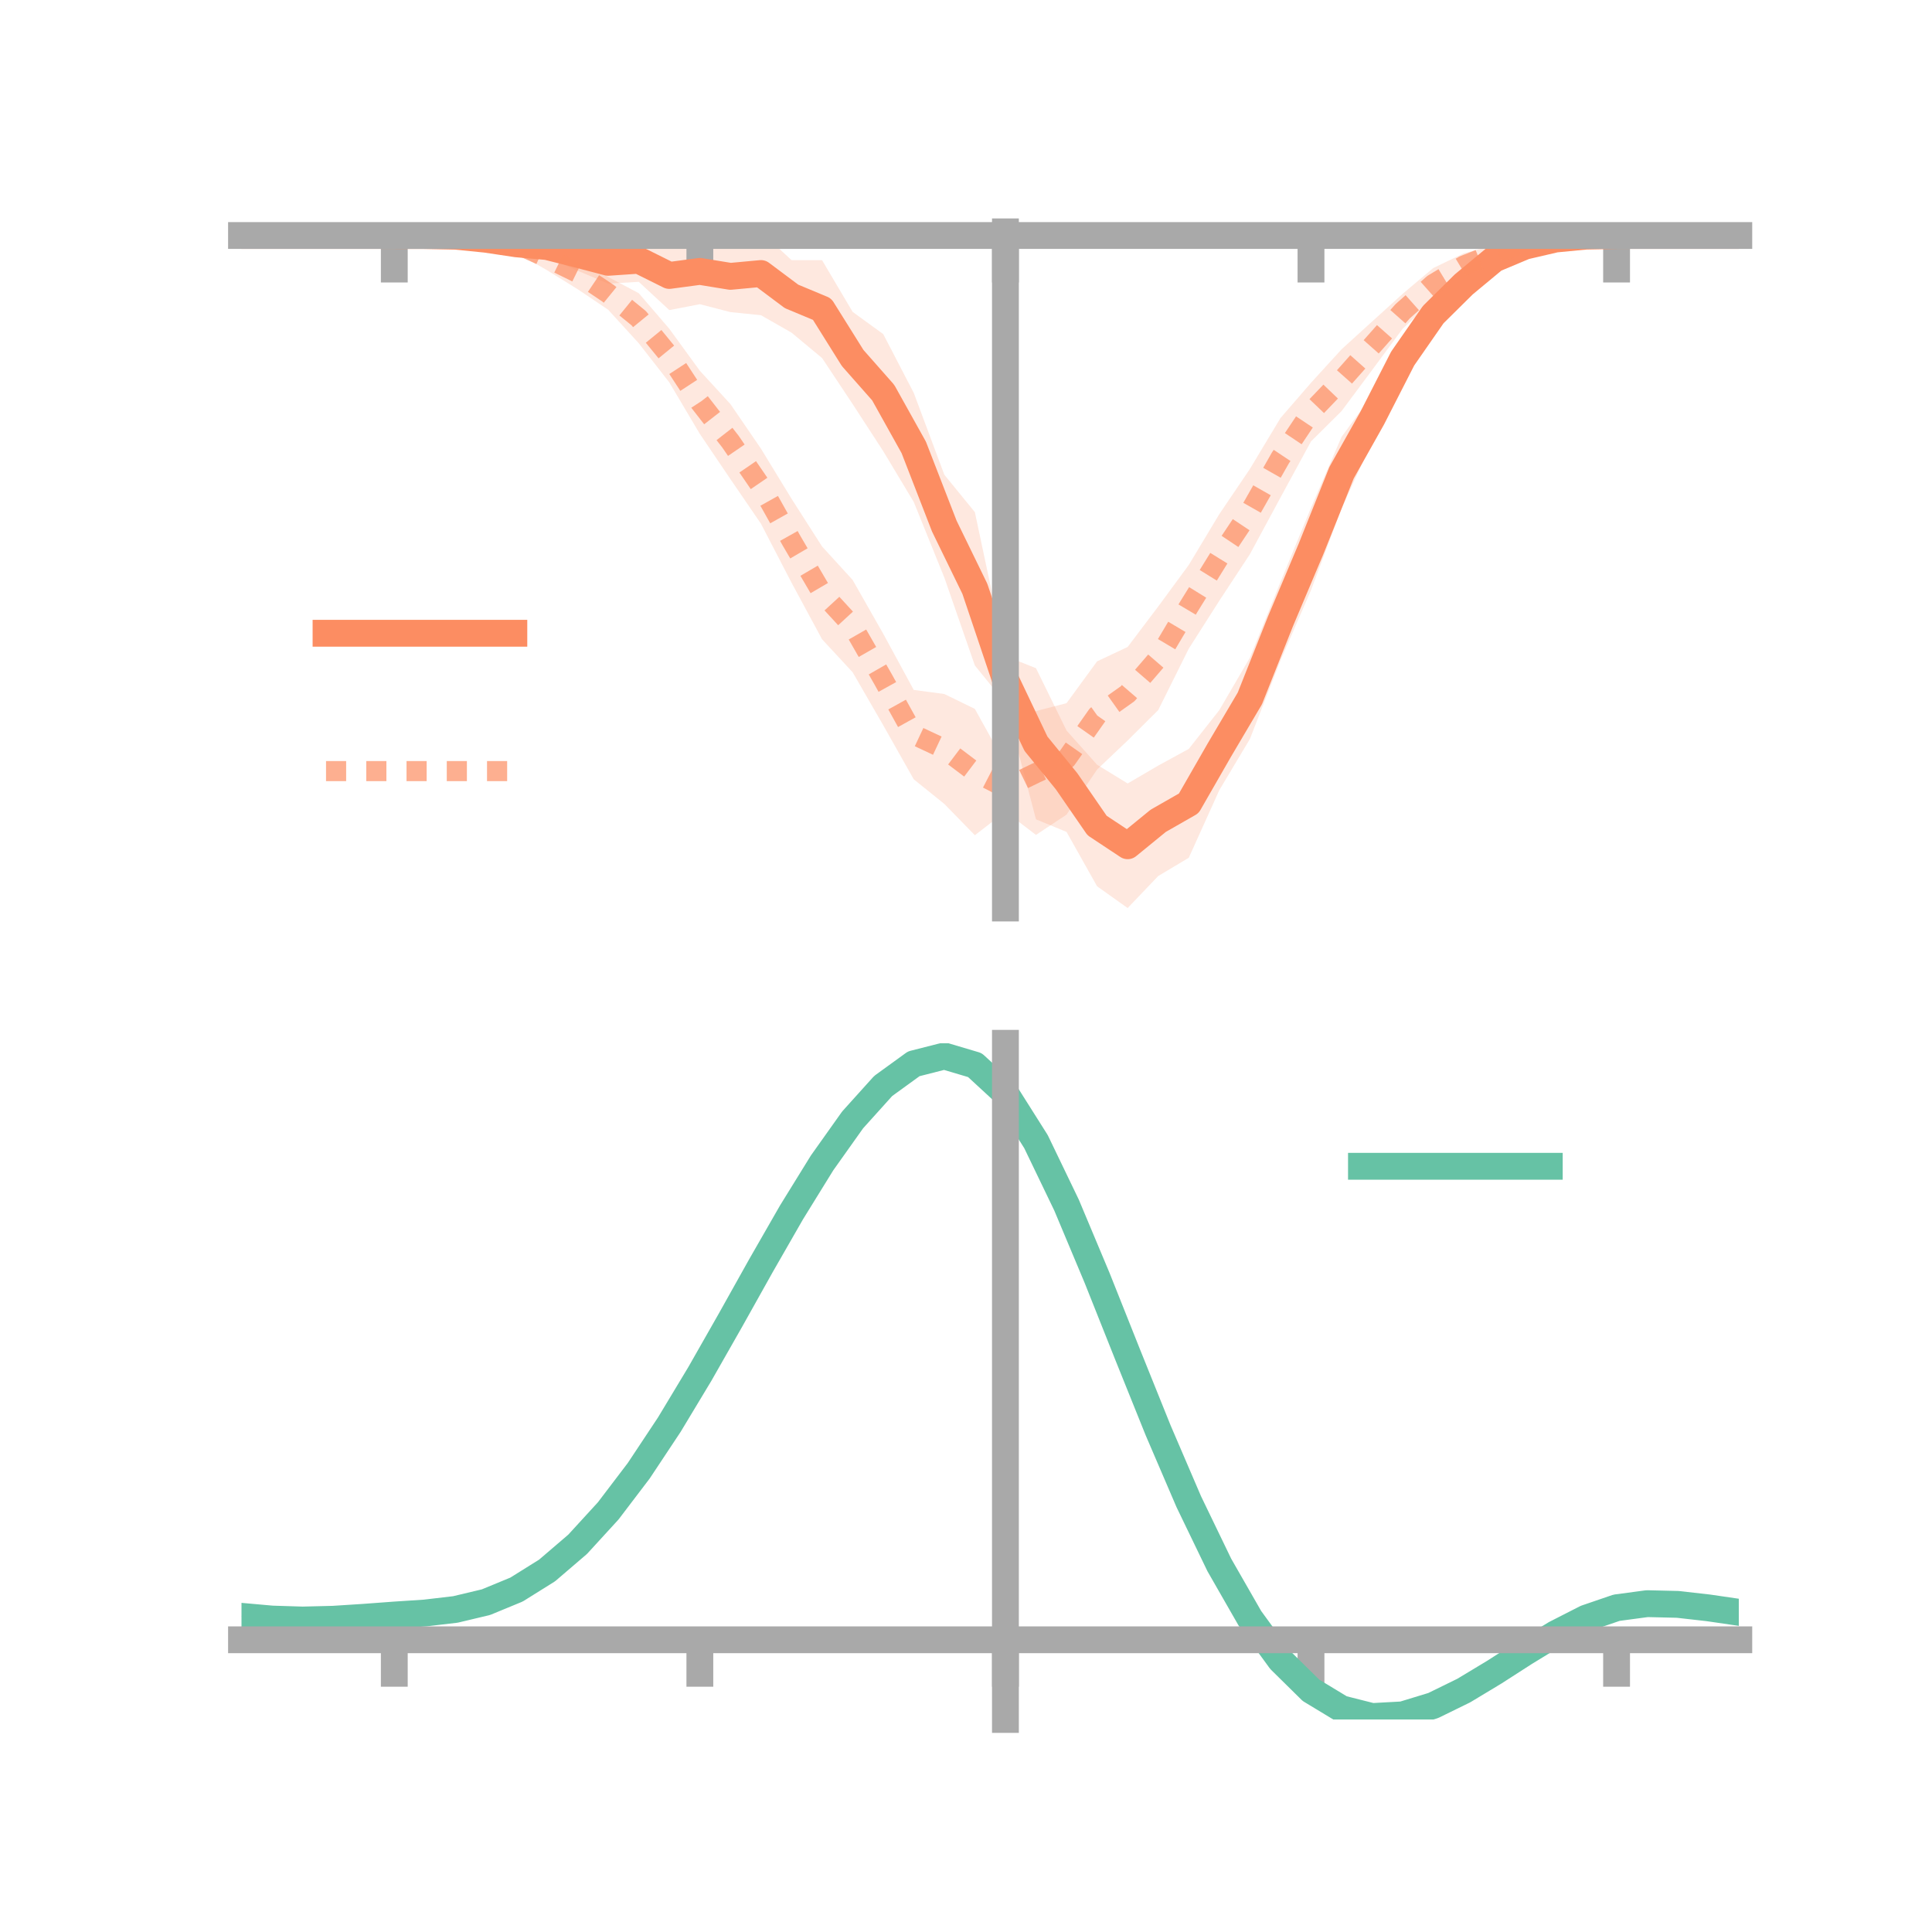<?xml version="1.0" encoding="utf-8" standalone="no"?>
<!DOCTYPE svg PUBLIC "-//W3C//DTD SVG 1.1//EN"
  "http://www.w3.org/Graphics/SVG/1.1/DTD/svg11.dtd">
<!-- Created with matplotlib (https://matplotlib.org/) -->
<svg height="144pt" version="1.1" viewBox="0 0 144 144" width="144pt" xmlns="http://www.w3.org/2000/svg" xmlns:xlink="http://www.w3.org/1999/xlink">
 <defs>
  <style type="text/css">*{stroke-linecap:butt;stroke-linejoin:round;}</style>
 </defs>
 <g id="figure_1">
  <g id="patch_1">
   <path d="M 0 144 
L 144 144 
L 144 0 
L 0 0 
z
" style="fill:none;"/>
  </g>
  <g id="axes_1">
   <g id="patch_2">
    <path d="M 18 67.68 
L 129.6 67.68 
L 129.6 17.28 
L 18 17.28 
z
" style="fill:none;"/>
   </g>
   <g id="PolyCollection_1">
    <path clip-path="url(#p9d479fba8d)" d="M 18 17.553 
L 18 17.553 
L 20.278 17.553 
L 22.555 17.553 
L 24.833 17.553 
L 27.11 17.553 
L 29.388 17.553 
L 31.665 17.498 
L 33.943 17.42 
L 36.22 17.385 
L 38.498 17.567 
L 40.776 17.577 
L 43.053 17.733 
L 45.331 17.966 
L 47.608 17.789 
L 49.886 17.95 
L 52.163 17.781 
L 54.441 17.935 
L 56.718 17.28 
L 58.996 19.388 
L 61.273 19.394 
L 63.551 23.245 
L 65.829 24.9 
L 68.106 29.281 
L 70.384 35.383 
L 72.661 38.173 
L 74.939 48.9 
L 77.216 49.802 
L 79.494 54.45 
L 81.771 57 
L 84.049 58.396 
L 86.327 57.063 
L 88.604 55.819 
L 90.882 52.925 
L 93.159 49.022 
L 95.437 43.391 
L 97.714 37.85 
L 99.992 32.564 
L 102.269 29.443 
L 104.547 25.055 
L 106.824 22.236 
L 109.102 20.277 
L 111.38 18.554 
L 113.657 17.923 
L 115.935 17.6 
L 118.212 17.53 
L 120.49 17.553 
L 122.767 17.553 
L 125.045 17.553 
L 127.322 17.553 
L 129.6 17.553 
L 129.6 17.553 
L 129.6 17.553 
L 127.322 17.553 
L 125.045 17.553 
L 122.767 17.553 
L 120.49 17.553 
L 118.212 17.667 
L 115.935 18.037 
L 113.657 18.773 
L 111.38 20.056 
L 109.102 22.115 
L 106.824 24.663 
L 104.547 28.394 
L 102.269 32.914 
L 99.992 37.9 
L 97.714 43.99 
L 95.437 49.239 
L 93.159 55.082 
L 90.882 58.891 
L 88.604 63.934 
L 86.327 65.293 
L 84.049 67.68 
L 81.771 66.06 
L 79.494 62.007 
L 77.216 61.068 
L 74.939 52.405 
L 72.661 49.603 
L 70.384 43.047 
L 68.106 37.413 
L 65.829 33.626 
L 63.551 30.118 
L 61.273 26.688 
L 58.996 24.794 
L 56.718 23.494 
L 54.441 23.262 
L 52.163 22.674 
L 49.886 23.112 
L 47.608 21.005 
L 45.331 21.141 
L 43.053 20.177 
L 40.776 19.178 
L 38.498 18.782 
L 36.22 18.281 
L 33.943 17.79 
L 31.665 17.617 
L 29.388 17.553 
L 27.11 17.553 
L 24.833 17.553 
L 22.555 17.553 
L 20.278 17.553 
L 18 17.553 
z
" style="fill:#fc8d62;fill-opacity:0.2;"/>
   </g>
   <g id="PolyCollection_2">
    <path clip-path="url(#p9d479fba8d)" d="M 18 17.553 
L 18 17.553 
L 20.278 17.553 
L 22.555 17.553 
L 24.833 17.553 
L 27.11 17.553 
L 29.388 17.553 
L 31.665 17.466 
L 33.943 17.421 
L 36.22 17.452 
L 38.498 17.533 
L 40.776 18.289 
L 43.053 19.118 
L 45.331 20.644 
L 47.608 21.852 
L 49.886 24.504 
L 52.163 27.636 
L 54.441 30.117 
L 56.718 33.442 
L 58.996 37.174 
L 61.273 40.733 
L 63.551 43.227 
L 65.829 47.233 
L 68.106 51.424 
L 70.384 51.727 
L 72.661 52.837 
L 74.939 56.947 
L 77.216 52.999 
L 79.494 52.409 
L 81.771 49.293 
L 84.049 48.22 
L 86.327 45.204 
L 88.604 42.108 
L 90.882 38.318 
L 93.159 34.955 
L 95.437 31.162 
L 97.714 28.533 
L 99.992 26.035 
L 102.269 23.964 
L 104.547 21.899 
L 106.824 19.98 
L 109.102 18.884 
L 111.38 18.255 
L 113.657 17.649 
L 115.935 17.54 
L 118.212 17.487 
L 120.49 17.553 
L 122.767 17.553 
L 125.045 17.553 
L 127.322 17.553 
L 129.6 17.553 
L 129.6 17.553 
L 129.6 17.553 
L 127.322 17.553 
L 125.045 17.553 
L 122.767 17.553 
L 120.49 17.553 
L 118.212 17.679 
L 115.935 17.957 
L 113.657 18.499 
L 111.38 19.521 
L 109.102 20.711 
L 106.824 22.373 
L 104.547 24.499 
L 102.269 27.581 
L 99.992 30.641 
L 97.714 32.902 
L 95.437 37.088 
L 93.159 41.309 
L 90.882 44.773 
L 88.604 48.348 
L 86.327 52.926 
L 84.049 55.192 
L 81.771 57.356 
L 79.494 60.719 
L 77.216 62.23 
L 74.939 60.493 
L 72.661 62.253 
L 70.384 59.92 
L 68.106 58.085 
L 65.829 54.053 
L 63.551 50.107 
L 61.273 47.65 
L 58.996 43.429 
L 56.718 39.037 
L 54.441 35.709 
L 52.163 32.343 
L 49.886 28.501 
L 47.608 25.583 
L 45.331 23.087 
L 43.053 21.555 
L 40.776 20.143 
L 38.498 18.832 
L 36.22 18.336 
L 33.943 17.837 
L 31.665 17.654 
L 29.388 17.553 
L 27.11 17.553 
L 24.833 17.553 
L 22.555 17.553 
L 20.278 17.553 
L 18 17.553 
z
" style="fill:#fc8d62;fill-opacity:0.2;"/>
   </g>
   <g id="matplotlib.axis_1">
    <g id="xtick_1">
     <g id="line2d_1">
      <defs>
       <path d="M 0 0 
L 0 3.5 
" id="me30f258f50" style="stroke:#a9a9a9;stroke-width:2;"/>
      </defs>
      <g>
       <use style="fill:#a9a9a9;stroke:#a9a9a9;stroke-width:2;" x="29.388" xlink:href="#me30f258f50" y="17.553"/>
      </g>
     </g>
    </g>
    <g id="xtick_2">
     <g id="line2d_2">
      <g>
       <use style="fill:#a9a9a9;stroke:#a9a9a9;stroke-width:2;" x="52.163" xlink:href="#me30f258f50" y="17.553"/>
      </g>
     </g>
    </g>
    <g id="xtick_3">
     <g id="line2d_3">
      <g>
       <use style="fill:#a9a9a9;stroke:#a9a9a9;stroke-width:2;" x="74.939" xlink:href="#me30f258f50" y="17.553"/>
      </g>
     </g>
    </g>
    <g id="xtick_4">
     <g id="line2d_4">
      <g>
       <use style="fill:#a9a9a9;stroke:#a9a9a9;stroke-width:2;" x="97.714" xlink:href="#me30f258f50" y="17.553"/>
      </g>
     </g>
    </g>
    <g id="xtick_5">
     <g id="line2d_5">
      <g>
       <use style="fill:#a9a9a9;stroke:#a9a9a9;stroke-width:2;" x="120.49" xlink:href="#me30f258f50" y="17.553"/>
      </g>
     </g>
    </g>
   </g>
   <g id="matplotlib.axis_2"/>
   <g id="line2d_6">
    <path clip-path="url(#p9d479fba8d)" d="M 18 17.553 
L 20.278 17.553 
L 22.555 17.553 
L 24.833 17.553 
L 27.11 17.553 
L 29.388 17.553 
L 31.665 17.557 
L 33.943 17.605 
L 36.22 17.833 
L 38.498 18.174 
L 40.776 18.378 
L 43.053 18.955 
L 45.331 19.553 
L 47.608 19.397 
L 49.886 20.531 
L 52.163 20.227 
L 54.441 20.598 
L 56.718 20.387 
L 58.996 22.091 
L 61.273 23.041 
L 63.551 26.681 
L 65.829 29.263 
L 68.106 33.347 
L 70.384 39.215 
L 72.661 43.888 
L 74.939 50.652 
L 77.216 55.435 
L 79.494 58.228 
L 81.771 61.53 
L 84.049 63.038 
L 86.327 61.178 
L 88.604 59.876 
L 90.882 55.908 
L 93.159 52.052 
L 95.437 46.315 
L 97.714 40.92 
L 99.992 35.232 
L 102.269 31.178 
L 104.547 26.724 
L 106.824 23.449 
L 109.102 21.196 
L 111.38 19.305 
L 113.657 18.348 
L 115.935 17.818 
L 118.212 17.599 
L 120.49 17.553 
L 122.767 17.553 
L 125.045 17.553 
L 127.322 17.553 
L 129.6 17.553 
" style="fill:none;stroke:#fc8d62;stroke-linecap:square;stroke-width:2;"/>
   </g>
   <g id="line2d_7">
    <path clip-path="url(#p9d479fba8d)" d="M 18 17.553 
L 20.278 17.553 
L 22.555 17.553 
L 24.833 17.553 
L 27.11 17.553 
L 29.388 17.553 
L 31.665 17.56 
L 33.943 17.629 
L 36.22 17.894 
L 38.498 18.183 
L 40.776 19.216 
L 43.053 20.336 
L 45.331 21.866 
L 47.608 23.717 
L 49.886 26.503 
L 52.163 29.99 
L 54.441 32.913 
L 56.718 36.239 
L 58.996 40.302 
L 61.273 44.191 
L 63.551 46.667 
L 65.829 50.643 
L 68.106 54.754 
L 70.384 55.823 
L 72.661 57.545 
L 74.939 58.72 
L 77.216 57.615 
L 79.494 56.564 
L 81.771 53.325 
L 84.049 51.706 
L 86.327 49.065 
L 88.604 45.228 
L 90.882 41.545 
L 93.159 38.132 
L 95.437 34.125 
L 97.714 30.717 
L 99.992 28.338 
L 102.269 25.772 
L 104.547 23.199 
L 106.824 21.176 
L 109.102 19.797 
L 111.38 18.888 
L 113.657 18.074 
L 115.935 17.749 
L 118.212 17.583 
L 120.49 17.553 
L 122.767 17.553 
L 125.045 17.553 
L 127.322 17.553 
L 129.6 17.553 
" style="fill:none;stroke:#fc8d62;stroke-dasharray:1.5,1.5;stroke-dashoffset:0;stroke-opacity:0.7;stroke-width:1.5;"/>
   </g>
   <g id="patch_3">
    <path d="M 74.939 67.68 
L 74.939 17.28 
" style="fill:none;stroke:#a9a9a9;stroke-linecap:square;stroke-linejoin:miter;stroke-width:2;"/>
   </g>
   <g id="patch_4">
    <path d="M 129.6 67.68 
L 129.6 17.28 
" style="fill:none;"/>
   </g>
   <g id="patch_5">
    <path d="M 18 17.553 
L 129.6 17.553 
" style="fill:none;stroke:#a9a9a9;stroke-linecap:square;stroke-linejoin:miter;stroke-width:2;"/>
   </g>
   <g id="patch_6">
    <path d="M 18 17.28 
L 129.6 17.28 
" style="fill:none;"/>
   </g>
   <g id="legend_1">
    <g id="line2d_8">
     <path d="M 24.3 47.2 
L 38.3 47.2 
" style="fill:none;stroke:#fc8d62;stroke-linecap:square;stroke-width:2;"/>
    </g>
    <g id="line2d_9"/>
    <g id="text_1">
     <!--   -->
     <g transform="translate(43.9 49.65)scale(0.07 -0.07)">
      <defs>
       <path id="DejaVuSans-32"/>
      </defs>
      <use xlink:href="#DejaVuSans-32"/>
     </g>
    </g>
    <g id="line2d_10">
     <path d="M 24.3 57.474 
L 38.3 57.474 
" style="fill:none;stroke:#fc8d62;stroke-dasharray:1.5,1.5;stroke-dashoffset:0;stroke-opacity:0.7;stroke-width:1.5;"/>
    </g>
    <g id="line2d_11"/>
    <g id="text_2">
     <!--   -->
     <g transform="translate(43.9 59.924)scale(0.07 -0.07)">
      <use xlink:href="#DejaVuSans-32"/>
     </g>
    </g>
   </g>
  </g>
  <g id="axes_2">
   <g id="patch_7">
    <path d="M 18 128.16 
L 129.6 128.16 
L 129.6 77.76 
L 18 77.76 
z
" style="fill:none;"/>
   </g>
   <g id="PolyCollection_3">
    <path clip-path="url(#p08a382cf16)" d="M 18 120.512 
L 18 120.432 
L 20.278 120.645 
L 22.555 120.717 
L 24.833 120.654 
L 27.11 120.498 
L 29.388 120.321 
L 31.665 120.166 
L 33.943 119.895 
L 36.22 119.347 
L 38.498 118.396 
L 40.776 116.952 
L 43.053 114.962 
L 45.331 112.418 
L 47.608 109.353 
L 49.886 105.834 
L 52.163 101.962 
L 54.441 97.866 
L 56.718 93.701 
L 58.996 89.642 
L 61.273 85.877 
L 63.551 82.605 
L 65.829 80.029 
L 68.106 78.349 
L 70.384 77.76 
L 72.661 78.449 
L 74.939 80.582 
L 77.216 84.24 
L 79.494 89.041 
L 81.771 94.549 
L 84.049 100.356 
L 86.327 106.103 
L 88.604 111.49 
L 90.882 116.285 
L 93.159 120.317 
L 95.437 123.486 
L 97.714 125.753 
L 99.992 127.141 
L 102.269 127.721 
L 104.547 127.602 
L 106.824 126.919 
L 109.102 125.823 
L 111.38 124.475 
L 113.657 123.038 
L 115.935 121.669 
L 118.212 120.523 
L 120.49 119.75 
L 122.767 119.447 
L 125.045 119.506 
L 127.322 119.774 
L 129.6 120.118 
L 129.6 120.224 
L 129.6 120.224 
L 127.322 119.905 
L 125.045 119.655 
L 122.767 119.607 
L 120.49 119.915 
L 118.212 120.701 
L 115.935 121.878 
L 113.657 123.295 
L 111.38 124.788 
L 109.102 126.186 
L 106.824 127.32 
L 104.547 128.028 
L 102.269 128.16 
L 99.992 127.589 
L 97.714 126.221 
L 95.437 124 
L 93.159 120.916 
L 90.882 117.005 
L 88.604 112.363 
L 86.327 107.146 
L 84.049 101.578 
L 81.771 95.946 
L 79.494 90.6 
L 77.216 85.937 
L 74.939 82.387 
L 72.661 80.322 
L 70.384 79.659 
L 68.106 80.231 
L 65.829 81.853 
L 63.551 84.333 
L 61.273 87.475 
L 58.996 91.082 
L 56.718 94.965 
L 54.441 98.942 
L 52.163 102.848 
L 49.886 106.538 
L 47.608 109.89 
L 45.331 112.812 
L 43.053 115.243 
L 40.776 117.156 
L 38.498 118.558 
L 36.22 119.487 
L 33.943 120.024 
L 31.665 120.286 
L 29.388 120.429 
L 27.11 120.589 
L 24.833 120.726 
L 22.555 120.775 
L 20.278 120.705 
L 18 120.512 
z
" style="fill:#66c2a5;fill-opacity:0.2;"/>
   </g>
   <g id="matplotlib.axis_3">
    <g id="xtick_6">
     <g id="line2d_12">
      <g>
       <use style="fill:#a9a9a9;stroke:#a9a9a9;stroke-width:2;" x="29.388" xlink:href="#me30f258f50" y="122.219"/>
      </g>
     </g>
    </g>
    <g id="xtick_7">
     <g id="line2d_13">
      <g>
       <use style="fill:#a9a9a9;stroke:#a9a9a9;stroke-width:2;" x="52.163" xlink:href="#me30f258f50" y="122.219"/>
      </g>
     </g>
    </g>
    <g id="xtick_8">
     <g id="line2d_14">
      <g>
       <use style="fill:#a9a9a9;stroke:#a9a9a9;stroke-width:2;" x="74.939" xlink:href="#me30f258f50" y="122.219"/>
      </g>
     </g>
    </g>
    <g id="xtick_9">
     <g id="line2d_15">
      <g>
       <use style="fill:#a9a9a9;stroke:#a9a9a9;stroke-width:2;" x="97.714" xlink:href="#me30f258f50" y="122.219"/>
      </g>
     </g>
    </g>
    <g id="xtick_10">
     <g id="line2d_16">
      <g>
       <use style="fill:#a9a9a9;stroke:#a9a9a9;stroke-width:2;" x="120.49" xlink:href="#me30f258f50" y="122.219"/>
      </g>
     </g>
    </g>
   </g>
   <g id="matplotlib.axis_4"/>
   <g id="line2d_17">
    <path clip-path="url(#p08a382cf16)" d="M 18 120.472 
L 20.278 120.675 
L 22.555 120.746 
L 24.833 120.69 
L 27.11 120.544 
L 29.388 120.375 
L 31.665 120.226 
L 33.943 119.959 
L 36.22 119.417 
L 38.498 118.477 
L 40.776 117.054 
L 43.053 115.103 
L 45.331 112.615 
L 47.608 109.621 
L 49.886 106.186 
L 52.163 102.405 
L 54.441 98.404 
L 56.718 94.333 
L 58.996 90.362 
L 61.273 86.676 
L 63.551 83.469 
L 65.829 80.941 
L 68.106 79.29 
L 70.384 78.71 
L 72.661 79.385 
L 74.939 81.485 
L 77.216 85.089 
L 79.494 89.82 
L 81.771 95.248 
L 84.049 100.967 
L 86.327 106.624 
L 88.604 111.927 
L 90.882 116.645 
L 93.159 120.617 
L 95.437 123.743 
L 97.714 125.987 
L 99.992 127.365 
L 102.269 127.94 
L 104.547 127.815 
L 106.824 127.12 
L 109.102 126.004 
L 111.38 124.631 
L 113.657 123.167 
L 115.935 121.774 
L 118.212 120.612 
L 120.49 119.832 
L 122.767 119.527 
L 125.045 119.581 
L 127.322 119.839 
L 129.6 120.171 
" style="fill:none;stroke:#66c2a5;stroke-linecap:square;stroke-width:2;"/>
   </g>
   <g id="patch_8">
    <path d="M 74.939 128.16 
L 74.939 77.76 
" style="fill:none;stroke:#a9a9a9;stroke-linecap:square;stroke-linejoin:miter;stroke-width:2;"/>
   </g>
   <g id="patch_9">
    <path d="M 129.6 128.16 
L 129.6 77.76 
" style="fill:none;"/>
   </g>
   <g id="patch_10">
    <path d="M 18 122.219 
L 129.6 122.219 
" style="fill:none;stroke:#a9a9a9;stroke-linecap:square;stroke-linejoin:miter;stroke-width:2;"/>
   </g>
   <g id="patch_11">
    <path d="M 18 77.76 
L 129.6 77.76 
" style="fill:none;"/>
   </g>
   <g id="legend_2">
    <g id="line2d_18">
     <path d="M 101.475 86.929 
L 115.475 86.929 
" style="fill:none;stroke:#66c2a5;stroke-linecap:square;stroke-width:2;"/>
    </g>
    <g id="line2d_19"/>
    <g id="text_3">
     <!--   -->
     <g transform="translate(121.075 89.379)scale(0.07 -0.07)">
      <use xlink:href="#DejaVuSans-32"/>
     </g>
    </g>
   </g>
  </g>
 </g>
 <defs>
  <clipPath id="p9d479fba8d">
   <rect height="50.4" width="111.6" x="18" y="17.28"/>
  </clipPath>
  <clipPath id="p08a382cf16">
   <rect height="50.4" width="111.6" x="18" y="77.76"/>
  </clipPath>
 </defs>
</svg>
